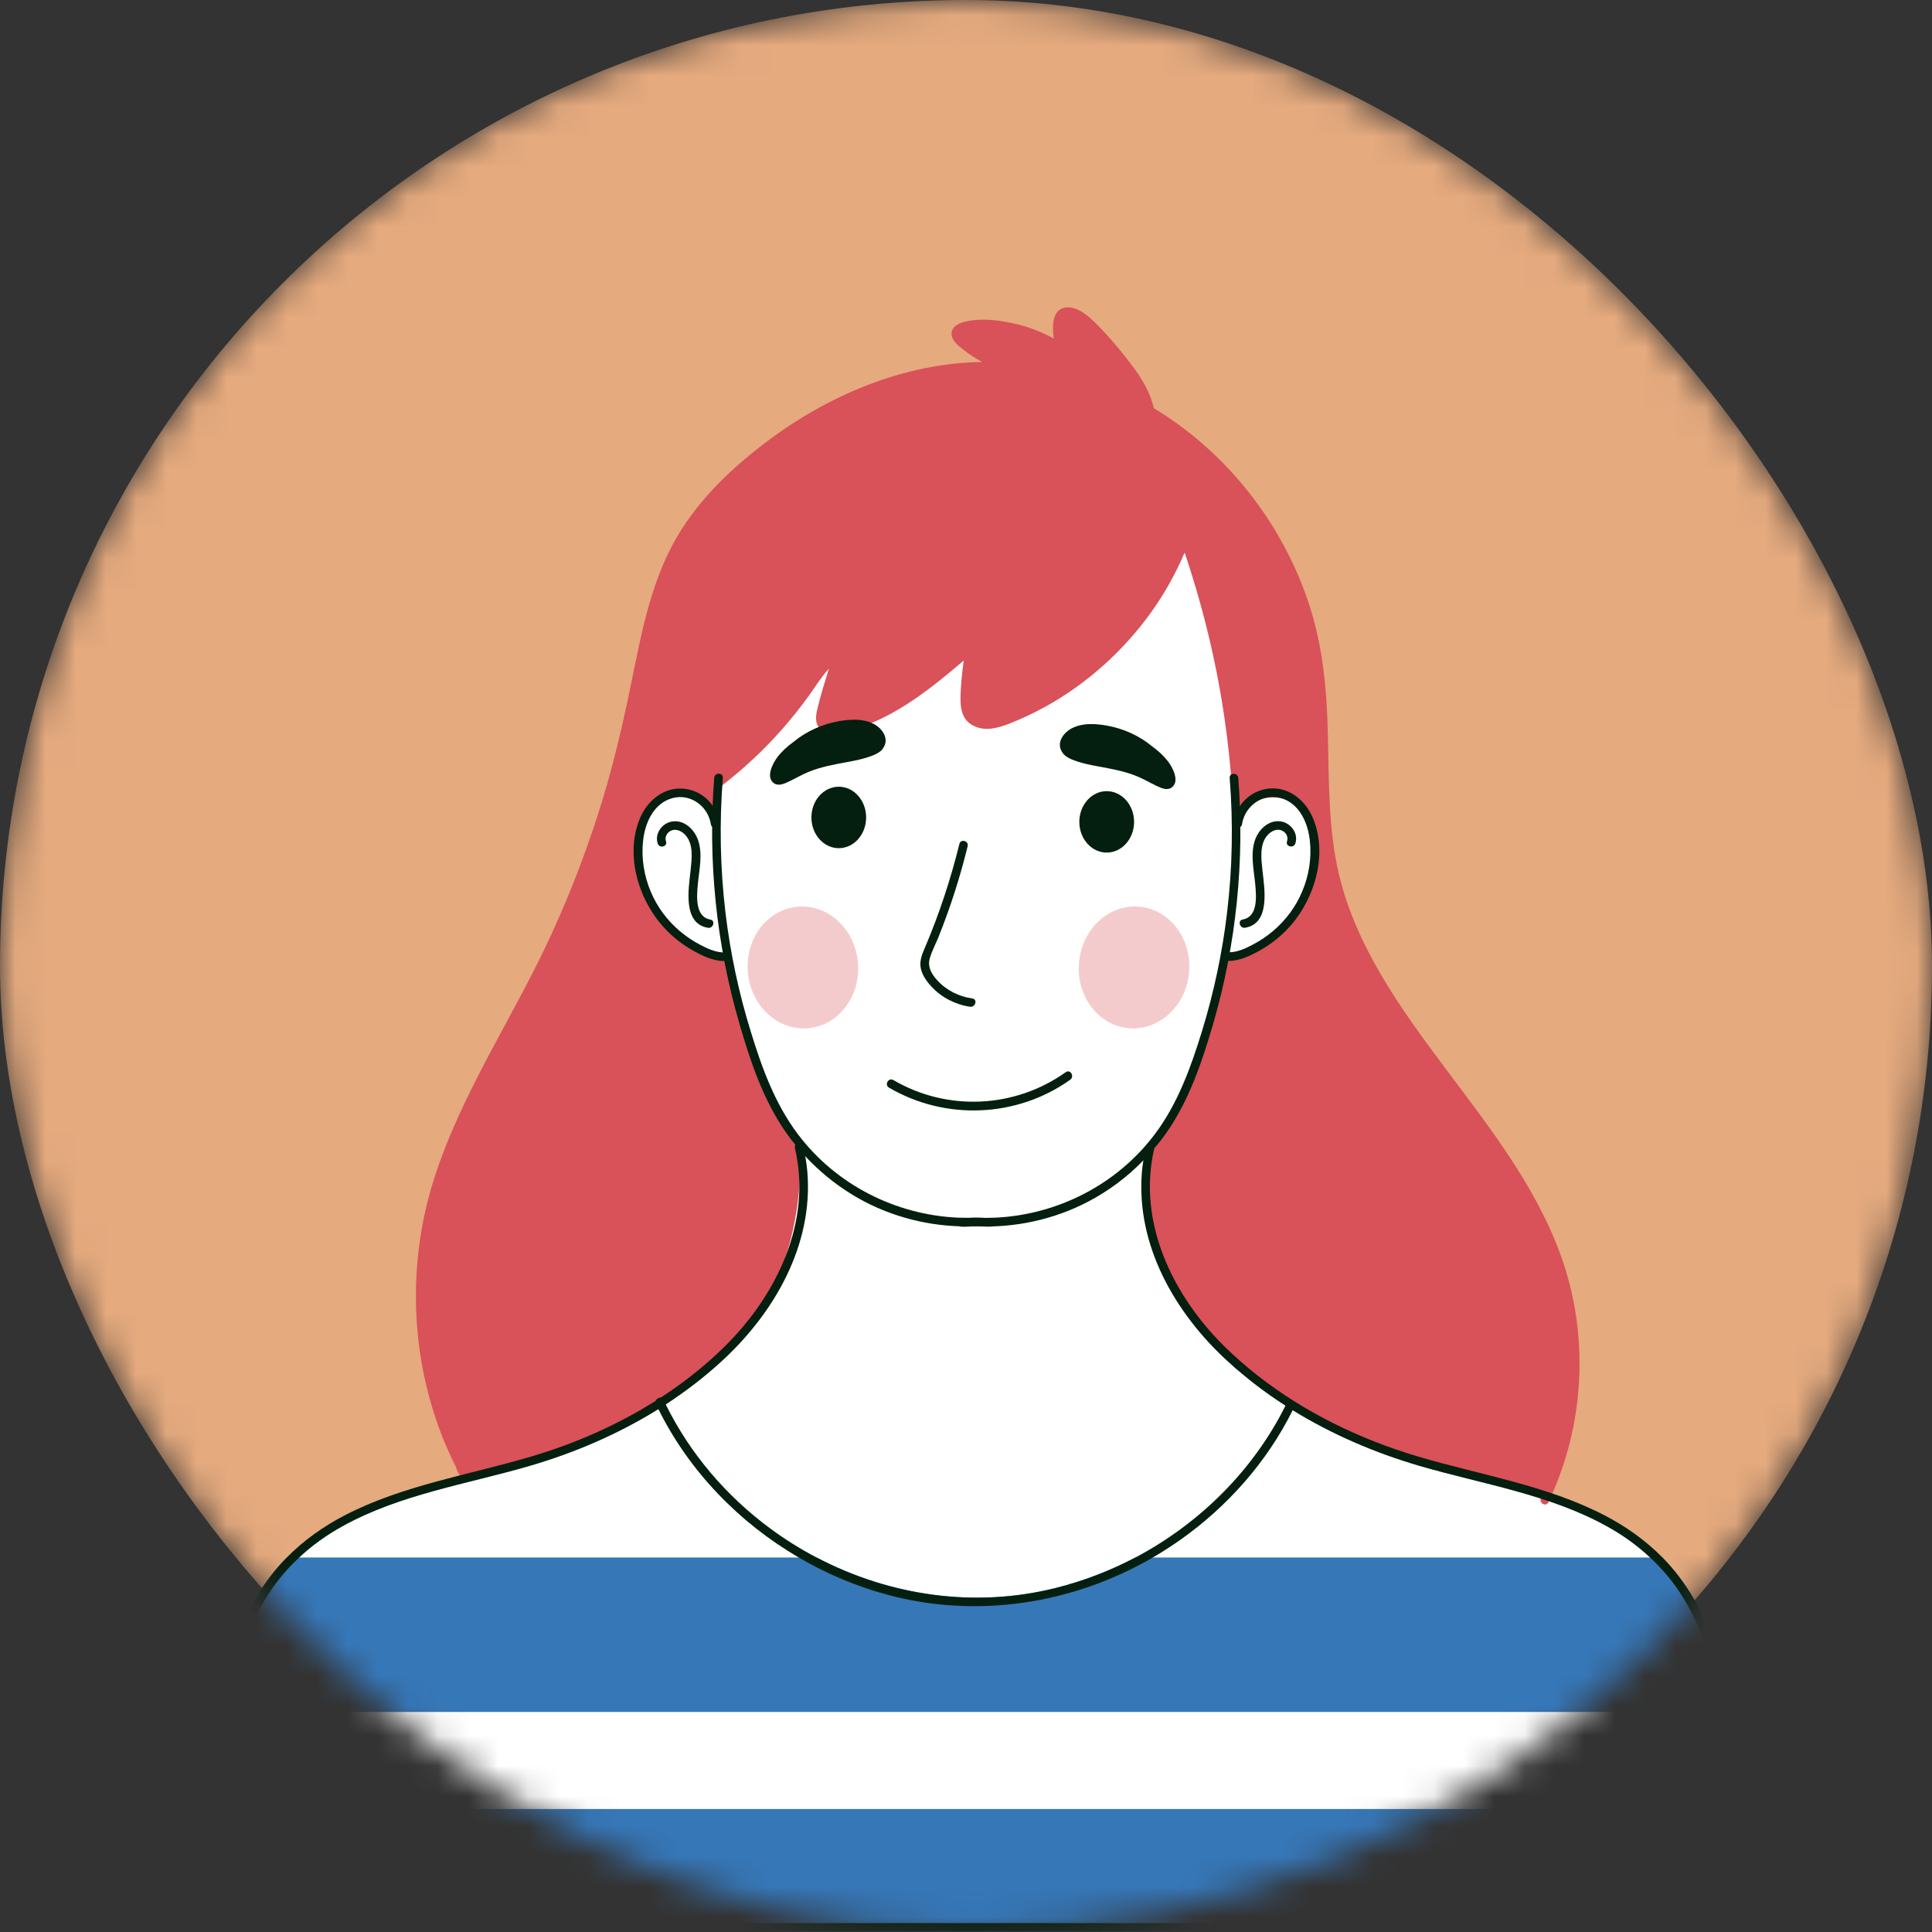 <svg width="64" height="64" viewBox="0 0 64 64" fill="none" xmlns="http://www.w3.org/2000/svg">
<rect x="0" y="0" width="64" height="64" fill="#333333" stroke="none"/>
<g id="Group 2991">
<mask id="mask0_4208_23085" style="mask-type:alpha" maskUnits="userSpaceOnUse" x="0" y="0" width="64" height="64">
<rect id="Rectangle 508" width="64" height="64" rx="32" fill="#D9D9D9"/>
</mask>
<g mask="url(#mask0_4208_23085)">
<rect id="Rectangle 509" width="64" height="64" rx="32" fill="#E5AA7E"/>
<g id="Group 2982">
<path id="Vector 38" d="M21.961 24.436L23.706 22.255L29.815 18.037L39.27 16.436L41.306 23.855L43.197 25.309L43.924 27.782V30.546L46.252 37.673C46.833 41.455 48.579 49.106 50.906 49.455C53.233 49.804 55.27 51.927 55.997 52.946L57.597 58.909L40.724 66.037L15.27 65.018C12.312 62.837 6.688 57.629 7.851 54.255C9.015 50.88 13.282 49.358 15.27 49.018L23.706 34.473L20.797 31.709L20.215 27.2L21.961 24.436Z" fill="white"/>
<path id="Vector" d="M35.303 35.518C33.622 36.716 31.379 36.824 29.596 35.779C29.433 35.683 29.287 35.937 29.45 36.03C31.318 37.123 33.689 37.025 35.452 35.768C35.603 35.66 35.457 35.407 35.306 35.518H35.303Z" fill="#041F0F"/>
<path id="Vector 37" d="M21.817 46.545C21.817 46.545 24.726 53.09 32.145 53.09C39.563 53.09 42.763 46.545 42.763 46.545C42.763 46.545 43.926 47.709 51.054 49.454C55.708 50.594 56.435 54.109 56.435 54.109L56.29 59.345L51.926 63.563L46.836 66.327L31.854 67.781L15.854 65.309L5.672 61.236L8.145 53.527C9.017 52.218 10.472 50.036 14.545 49.163C18.473 48.321 19.829 47.515 21.817 46.545Z" fill="white"/>
<path id="Vector_2" d="M51.292 49.767C51.212 49.931 50.968 49.786 51.047 49.622C51.053 49.607 51.062 49.59 51.067 49.576C50.487 49.275 49.842 49.138 49.208 48.982C48.517 48.812 47.827 48.632 47.144 48.425C44.907 47.751 42.707 46.79 40.953 45.216C39.475 43.888 38.372 42.103 38.077 40.13C38.031 39.931 37.997 39.727 37.974 39.525C37.923 39.076 37.949 38.607 38.111 38.18C38.273 37.745 38.551 37.37 38.787 36.972C39.694 35.446 40.291 33.749 40.564 31.995C40.501 31.932 40.501 31.802 40.604 31.753C40.621 31.651 40.717 31.637 40.791 31.674C41.363 31.441 41.914 31.142 42.38 30.733C43.256 29.968 43.884 28.732 43.549 27.555C43.398 27.035 43.04 26.58 42.494 26.452C42.011 26.341 41.488 26.492 41.149 26.855C41.024 26.989 40.822 26.787 40.948 26.654C40.891 26.639 40.84 26.594 40.837 26.52C40.8 25.861 40.743 25.204 40.663 24.547C40.41 22.424 39.927 20.329 39.242 18.305C38.952 18.984 38.594 19.633 38.168 20.235C37.232 21.551 36.004 22.657 34.589 23.433C34.233 23.626 33.864 23.8 33.489 23.95C33.099 24.107 32.661 24.243 32.258 24.047C31.84 23.845 31.806 23.422 31.82 23.007C31.834 22.631 31.874 22.253 31.925 21.881C31.541 22.208 31.155 22.532 30.748 22.836C29.876 23.49 28.878 24.081 27.789 24.274C27.57 24.311 27.323 24.317 27.158 24.144C27.002 23.976 27.019 23.729 27.067 23.521C27.175 23.061 27.317 22.609 27.457 22.154C27.218 22.407 27.033 22.714 26.834 22.992C26.553 23.387 26.252 23.766 25.933 24.129C25.314 24.837 24.623 25.48 23.875 26.054C23.861 26.278 23.832 26.5 23.79 26.722C23.784 26.747 23.77 26.767 23.753 26.784C23.779 26.927 23.571 27.032 23.494 26.884C23.233 26.375 22.567 26.199 22.053 26.412C21.524 26.631 21.206 27.185 21.121 27.731C21.013 28.399 21.237 29.087 21.533 29.681C22.027 30.676 22.872 31.605 24.023 31.77C24.162 31.79 24.148 31.958 24.051 32.02C24.262 32.93 24.532 33.823 24.87 34.69C25.214 35.577 25.66 36.401 26.081 37.251C26.263 37.615 26.413 37.993 26.468 38.399C26.522 38.814 26.493 39.235 26.448 39.647C26.365 40.375 26.215 41.094 25.97 41.785C25.731 42.467 25.407 43.123 24.981 43.709C24.526 44.343 23.96 44.863 23.332 45.324C21.982 46.313 20.555 47.26 18.989 47.865C18.184 48.175 17.354 48.416 16.527 48.664C16.308 48.729 16.089 48.794 15.873 48.857C15.72 48.903 15.524 49.002 15.362 48.951C15.211 48.903 15.154 48.752 15.109 48.615C15.106 48.61 15.106 48.607 15.106 48.601C14.958 48.306 14.822 48.007 14.696 47.7C13.591 44.965 13.483 41.879 14.372 39.07C15.29 36.176 17.042 33.644 18.292 30.895C18.949 29.456 19.509 27.975 19.969 26.463C20.421 24.979 20.743 23.473 21.05 21.952C21.342 20.508 21.686 19.041 22.442 17.759C23.167 16.531 24.219 15.525 25.348 14.669C27.408 13.103 29.933 12.026 32.539 11.992C32.315 11.872 32.099 11.733 31.9 11.574C31.732 11.44 31.493 11.258 31.524 11.014C31.553 10.781 31.817 10.69 32.013 10.647C32.522 10.531 33.102 10.607 33.605 10.721C34.06 10.82 34.498 10.991 34.907 11.213C34.853 10.815 34.856 10.292 35.245 10.198C35.72 10.081 36.212 10.616 36.502 10.917C36.88 11.315 37.235 11.75 37.562 12.191C37.858 12.594 38.111 13.032 38.222 13.524H38.224C38.492 13.686 38.75 13.856 39.003 14.038C41.05 15.519 42.599 17.657 43.378 20.059C43.822 21.432 43.952 22.853 43.986 24.289C44.026 25.869 43.992 27.472 44.367 29.019C44.95 31.398 46.405 33.422 47.849 35.349C49.302 37.291 50.84 39.238 51.684 41.537C52.662 44.198 52.511 47.208 51.289 49.767H51.292Z" fill="#D95159"/>
<path id="Vector_3" d="M32.212 33.077C31.76 33.011 31.345 32.804 31.038 32.463C30.861 32.267 30.725 32.036 30.796 31.763C30.864 31.513 30.995 31.272 31.092 31.033C31.484 30.055 31.805 29.052 32.055 28.031C32.098 27.855 31.825 27.778 31.782 27.954C31.495 29.117 31.12 30.257 30.654 31.357C30.557 31.584 30.452 31.812 30.5 32.065C30.546 32.301 30.694 32.508 30.856 32.682C31.188 33.043 31.649 33.279 32.135 33.35C32.314 33.375 32.391 33.102 32.212 33.077Z" fill="#041F0F"/>
<path id="Vector_4" d="M23.988 31.551C23.703 31.551 23.428 31.421 23.18 31.29C22.942 31.165 22.717 31.011 22.512 30.838C22.1 30.485 21.77 30.045 21.56 29.544C21.333 29.013 21.239 28.419 21.304 27.845C21.364 27.299 21.611 26.696 22.16 26.477C22.794 26.224 23.45 26.662 23.55 27.31C23.578 27.489 23.851 27.412 23.823 27.233C23.729 26.614 23.203 26.145 22.575 26.122C21.944 26.099 21.432 26.551 21.199 27.108C20.676 28.362 21.182 29.922 22.109 30.846C22.356 31.094 22.637 31.307 22.942 31.48C23.257 31.659 23.621 31.835 23.99 31.835C24.172 31.835 24.172 31.551 23.99 31.551H23.988Z" fill="#041F0F"/>
<path id="Vector_5" d="M23.535 30.462C23.012 30.374 23.083 29.672 23.117 29.288C23.162 28.814 23.285 28.288 23.123 27.825C23 27.475 22.674 27.159 22.278 27.211C21.94 27.256 21.673 27.611 21.79 27.947C21.849 28.117 22.125 28.043 22.062 27.87C22.011 27.719 22.102 27.566 22.247 27.509C22.412 27.444 22.594 27.54 22.705 27.663C22.986 27.972 22.915 28.47 22.875 28.848C22.813 29.433 22.605 30.593 23.452 30.735C23.631 30.764 23.708 30.491 23.529 30.462H23.535Z" fill="#041F0F"/>
<path id="Vector_6" d="M40.706 31.546C40.99 31.546 41.266 31.416 41.513 31.285C41.752 31.16 41.976 31.006 42.181 30.833C42.593 30.48 42.923 30.04 43.133 29.54C43.361 29.008 43.455 28.414 43.389 27.84C43.329 27.294 43.082 26.691 42.533 26.472C41.9 26.219 41.243 26.657 41.143 27.305C41.115 27.484 40.842 27.408 40.871 27.229C40.964 26.609 41.49 26.14 42.118 26.117C42.749 26.094 43.261 26.546 43.494 27.103C44.017 28.357 43.511 29.918 42.585 30.841C42.337 31.089 42.056 31.302 41.752 31.475C41.436 31.654 41.072 31.831 40.703 31.831C40.521 31.831 40.521 31.546 40.703 31.546H40.706Z" fill="#041F0F"/>
<path id="Vector_7" d="M41.163 30.46C41.686 30.372 41.615 29.67 41.581 29.287C41.535 28.812 41.413 28.286 41.575 27.823C41.697 27.473 42.024 27.157 42.419 27.209C42.757 27.254 43.025 27.609 42.908 27.945C42.848 28.115 42.573 28.041 42.635 27.868C42.686 27.717 42.595 27.564 42.45 27.507C42.285 27.442 42.103 27.538 41.993 27.661C41.711 27.97 41.782 28.468 41.822 28.846C41.885 29.431 42.092 30.591 41.245 30.733C41.066 30.762 40.989 30.489 41.168 30.46H41.163Z" fill="#041F0F"/>
<path id="Vector_8" d="M27.786 28.097C28.287 28.097 28.692 27.641 28.692 27.079C28.692 26.517 28.287 26.061 27.786 26.061C27.285 26.061 26.879 26.517 26.879 27.079C26.879 27.641 27.285 28.097 27.786 28.097Z" fill="#041F0F"/>
<path id="Vector_9" d="M26.761 34.063C27.769 33.982 28.512 33.013 28.422 31.901C28.332 30.788 27.442 29.953 26.434 30.035C25.426 30.116 24.683 31.084 24.773 32.197C24.863 33.31 25.753 34.145 26.761 34.063Z" fill="#F4CBCD"/>
<path id="Vector_10" d="M32.853 40.627C32.688 40.647 32.506 40.613 32.342 40.619C31.062 40.676 29.777 40.397 28.64 39.806C28.044 39.493 27.489 39.095 27 38.629C26.887 38.524 26.776 38.413 26.671 38.296C26.602 38.225 26.537 38.151 26.477 38.078C26.429 38.026 26.386 37.975 26.346 37.921C26.236 37.79 26.133 37.654 26.037 37.515C25.286 36.443 24.857 35.161 24.496 33.916C23.726 31.278 23.444 28.504 23.66 25.766C23.674 25.584 23.959 25.584 23.945 25.766C23.828 27.256 23.856 28.754 24.033 30.238C24.192 31.565 24.47 32.878 24.866 34.158C25.232 35.357 25.67 36.565 26.435 37.577C27.7 39.252 29.672 40.246 31.742 40.337C31.941 40.343 32.14 40.343 32.342 40.337C32.506 40.329 32.688 40.36 32.853 40.343C32.901 40.337 32.936 40.354 32.961 40.38C33.021 40.457 32.984 40.613 32.853 40.627Z" fill="#041F0F"/>
<path id="Vector_11" d="M40.186 33.92C39.822 35.165 39.393 36.447 38.643 37.519C38.515 37.7 38.381 37.874 38.231 38.044C38.12 38.184 37.998 38.317 37.87 38.445C37.338 38.991 36.718 39.457 36.039 39.81C34.905 40.401 33.617 40.679 32.341 40.623C32.176 40.617 31.991 40.651 31.826 40.631C31.695 40.617 31.659 40.464 31.721 40.387C31.741 40.358 31.775 40.341 31.826 40.347C31.991 40.364 32.176 40.333 32.341 40.341C32.54 40.347 32.742 40.347 32.941 40.338C34.868 40.256 36.713 39.386 37.98 37.914C37.983 37.908 37.986 37.905 37.989 37.902C38.077 37.797 38.165 37.692 38.248 37.581C39.012 36.569 39.447 35.361 39.817 34.161C40.209 32.882 40.49 31.569 40.647 30.242C40.826 28.758 40.854 27.26 40.735 25.77C40.721 25.588 41.005 25.588 41.019 25.77C41.235 28.508 40.954 31.282 40.186 33.92Z" fill="#041F0F"/>
<path id="Vector_12" d="M29.246 24.801C29.132 24.949 28.945 25.017 28.771 25.076C28.544 25.153 28.313 25.199 28.08 25.241C27.634 25.324 27.194 25.401 26.776 25.574C26.554 25.665 26.349 25.787 26.133 25.89C25.988 25.958 25.798 26.049 25.647 25.952C25.346 25.756 25.605 25.273 25.758 25.074C25.903 24.886 26.082 24.724 26.275 24.585C26.704 24.227 27.23 23.991 27.782 23.891C28.163 23.826 28.578 23.797 28.933 23.976C29.229 24.124 29.485 24.488 29.24 24.801H29.246Z" fill="#041F0F"/>
<path id="Vector_13" d="M36.661 28.243C37.161 28.243 37.568 27.788 37.568 27.226C37.568 26.664 37.161 26.208 36.661 26.208C36.16 26.208 35.754 26.664 35.754 27.226C35.754 27.788 36.16 28.243 36.661 28.243Z" fill="#041F0F"/>
<path id="Vector_14" d="M35.202 24.945C35.315 25.093 35.503 25.161 35.676 25.221C35.904 25.298 36.134 25.343 36.367 25.386C36.813 25.468 37.254 25.545 37.672 25.718C37.893 25.809 38.098 25.932 38.314 26.034C38.459 26.102 38.65 26.193 38.8 26.096C39.102 25.9 38.843 25.417 38.689 25.218C38.544 25.031 38.365 24.869 38.172 24.729C37.743 24.371 37.217 24.135 36.665 24.036C36.285 23.97 35.87 23.942 35.514 24.121C35.218 24.269 34.963 24.633 35.207 24.945H35.202Z" fill="#041F0F"/>
<path id="Vector_15" d="M39.391 32.196C39.481 31.083 38.737 30.115 37.73 30.033C36.722 29.951 35.832 30.787 35.742 31.9C35.651 33.012 36.395 33.98 37.403 34.062C38.41 34.144 39.301 33.308 39.391 32.196Z" fill="#F4CBCD"/>
<path id="Vector_16" d="M58.096 59.927C57.997 61.312 57.727 62.69 57.424 64.037C57.346 64.383 57.267 64.727 57.186 65.073C57.174 65.12 57.148 65.149 57.116 65.163H7.961C7.929 65.149 7.903 65.12 7.894 65.073C7.812 64.727 7.731 64.383 7.655 64.037C7.35 62.69 7.079 61.312 6.98 59.927H58.096Z" fill="#3677B8"/>
<path id="Vector_17" d="M57.243 56.711H7.324C7.37 56.222 7.446 55.733 7.563 55.247C7.825 54.162 8.276 53.11 8.956 52.217C9.124 51.998 9.305 51.791 9.499 51.595H27.055C29.465 52.86 32.271 53.275 34.951 52.609C35.875 52.379 36.768 52.038 37.609 51.595H55.071C55.261 51.791 55.443 51.998 55.611 52.217C56.293 53.11 56.742 54.162 57.004 55.247C57.12 55.733 57.197 56.22 57.243 56.711Z" fill="#3677B8"/>
<path id="Vector_18" d="M57.258 58.869C57.161 60.222 56.897 61.569 56.601 62.885C56.525 63.224 56.448 63.559 56.368 63.897C56.357 63.943 56.331 63.971 56.3 63.986C56.266 64.005 56.221 64.002 56.184 63.986C56.175 63.986 56.166 63.98 56.158 63.974C56.147 63.977 56.138 63.983 56.127 63.986H56.121C56.121 63.986 56.104 63.988 56.093 63.988H8.471C8.471 63.988 8.457 63.988 8.451 63.986H8.437C8.437 63.986 8.417 63.986 8.408 63.977C8.403 63.98 8.394 63.983 8.389 63.986C8.349 64.002 8.306 64.005 8.269 63.986C8.238 63.971 8.212 63.943 8.204 63.897C8.124 63.559 8.045 63.224 7.971 62.885C7.672 61.569 7.408 60.222 7.311 58.869C7.26 58.15 7.257 57.428 7.325 56.711C7.371 56.222 7.448 55.733 7.564 55.247C7.826 54.161 8.278 53.11 8.957 52.217C9.125 51.998 9.307 51.791 9.5 51.595C10.054 51.032 10.705 50.569 11.41 50.202C13.343 49.198 15.529 48.863 17.599 48.249C19.04 47.823 20.447 47.209 21.729 46.398C21.78 46.367 21.834 46.336 21.885 46.299C22.641 45.81 23.349 45.25 23.991 44.619C25.717 42.925 26.908 40.489 26.334 38.036C26.322 37.99 26.331 37.953 26.351 37.925C26.413 37.837 26.575 37.825 26.607 37.959C26.612 37.982 26.618 38.007 26.621 38.03C26.644 38.118 26.661 38.209 26.675 38.3C26.7 38.445 26.723 38.593 26.737 38.741C26.74 38.772 26.743 38.806 26.746 38.837C26.939 41.256 25.646 43.493 23.918 45.082C23.338 45.617 22.712 46.094 22.056 46.523C21.973 46.578 21.896 46.629 21.814 46.68H21.811C20.486 47.504 19.037 48.127 17.542 48.562C15.466 49.167 13.255 49.5 11.345 50.56C10.825 50.847 10.341 51.191 9.912 51.595C9.543 51.936 9.21 52.322 8.929 52.749C8.3 53.698 7.917 54.79 7.718 55.907C7.669 56.174 7.632 56.444 7.61 56.711C7.536 57.431 7.539 58.15 7.593 58.869C7.706 60.501 8.082 62.124 8.451 63.71C8.457 63.707 8.462 63.704 8.471 63.704H56.093C56.093 63.704 56.112 63.71 56.121 63.71C56.491 62.126 56.866 60.501 56.98 58.869C57.033 58.15 57.036 57.431 56.962 56.711C56.94 56.441 56.903 56.174 56.854 55.907C56.655 54.79 56.272 53.698 55.644 52.749C55.362 52.322 55.029 51.936 54.66 51.595C54.231 51.191 53.748 50.847 53.227 50.56C51.314 49.5 49.106 49.167 47.028 48.562C45.558 48.132 44.131 47.524 42.824 46.717C42.744 46.669 42.661 46.617 42.585 46.566C42.229 46.339 41.885 46.097 41.553 45.839C41.445 45.756 41.34 45.671 41.234 45.583C41.035 45.423 40.842 45.256 40.655 45.082C38.923 43.493 37.633 41.256 37.826 38.837C37.838 38.706 37.852 38.576 37.875 38.445C37.897 38.283 37.929 38.121 37.965 37.959C37.971 37.942 37.977 37.925 37.985 37.913C37.988 37.908 37.991 37.905 37.994 37.902C38.074 37.803 38.275 37.879 38.238 38.036C38.238 38.038 38.238 38.041 38.236 38.044C37.664 40.494 38.855 42.928 40.578 44.619C40.916 44.949 41.271 45.261 41.641 45.551C43.213 46.791 45.066 47.683 46.974 48.249C49.04 48.863 51.229 49.198 53.162 50.202C53.867 50.569 54.518 51.032 55.072 51.595C55.263 51.791 55.444 51.998 55.612 52.217C56.294 53.11 56.744 54.161 57.005 55.247C57.122 55.733 57.198 56.22 57.244 56.711C57.312 57.428 57.309 58.15 57.258 58.869Z" fill="#041F0F"/>
<path id="Vector_19" d="M42.832 46.698C42.832 46.698 42.827 46.712 42.821 46.718C41.965 48.435 40.663 49.904 39.103 51.007C38.804 51.218 38.5 51.414 38.185 51.596C35.544 53.131 32.369 53.631 29.39 52.826C28.366 52.548 27.377 52.133 26.462 51.596C24.483 50.441 22.829 48.736 21.811 46.681H21.809C21.783 46.627 21.755 46.57 21.729 46.516C21.709 46.473 21.712 46.434 21.726 46.399C21.749 46.337 21.82 46.291 21.883 46.3C21.919 46.303 21.954 46.325 21.976 46.371C22.002 46.422 22.025 46.473 22.053 46.524C22.855 48.148 24.054 49.555 25.51 50.629C26.001 50.993 26.516 51.314 27.053 51.596C29.464 52.861 32.269 53.276 34.95 52.61C35.874 52.38 36.766 52.039 37.608 51.596C39.725 50.476 41.508 48.722 42.582 46.567C42.582 46.567 42.588 46.559 42.588 46.556C42.67 46.391 42.915 46.536 42.832 46.698Z" fill="#041F0F"/>
</g>
</g>
</g>
</svg>
